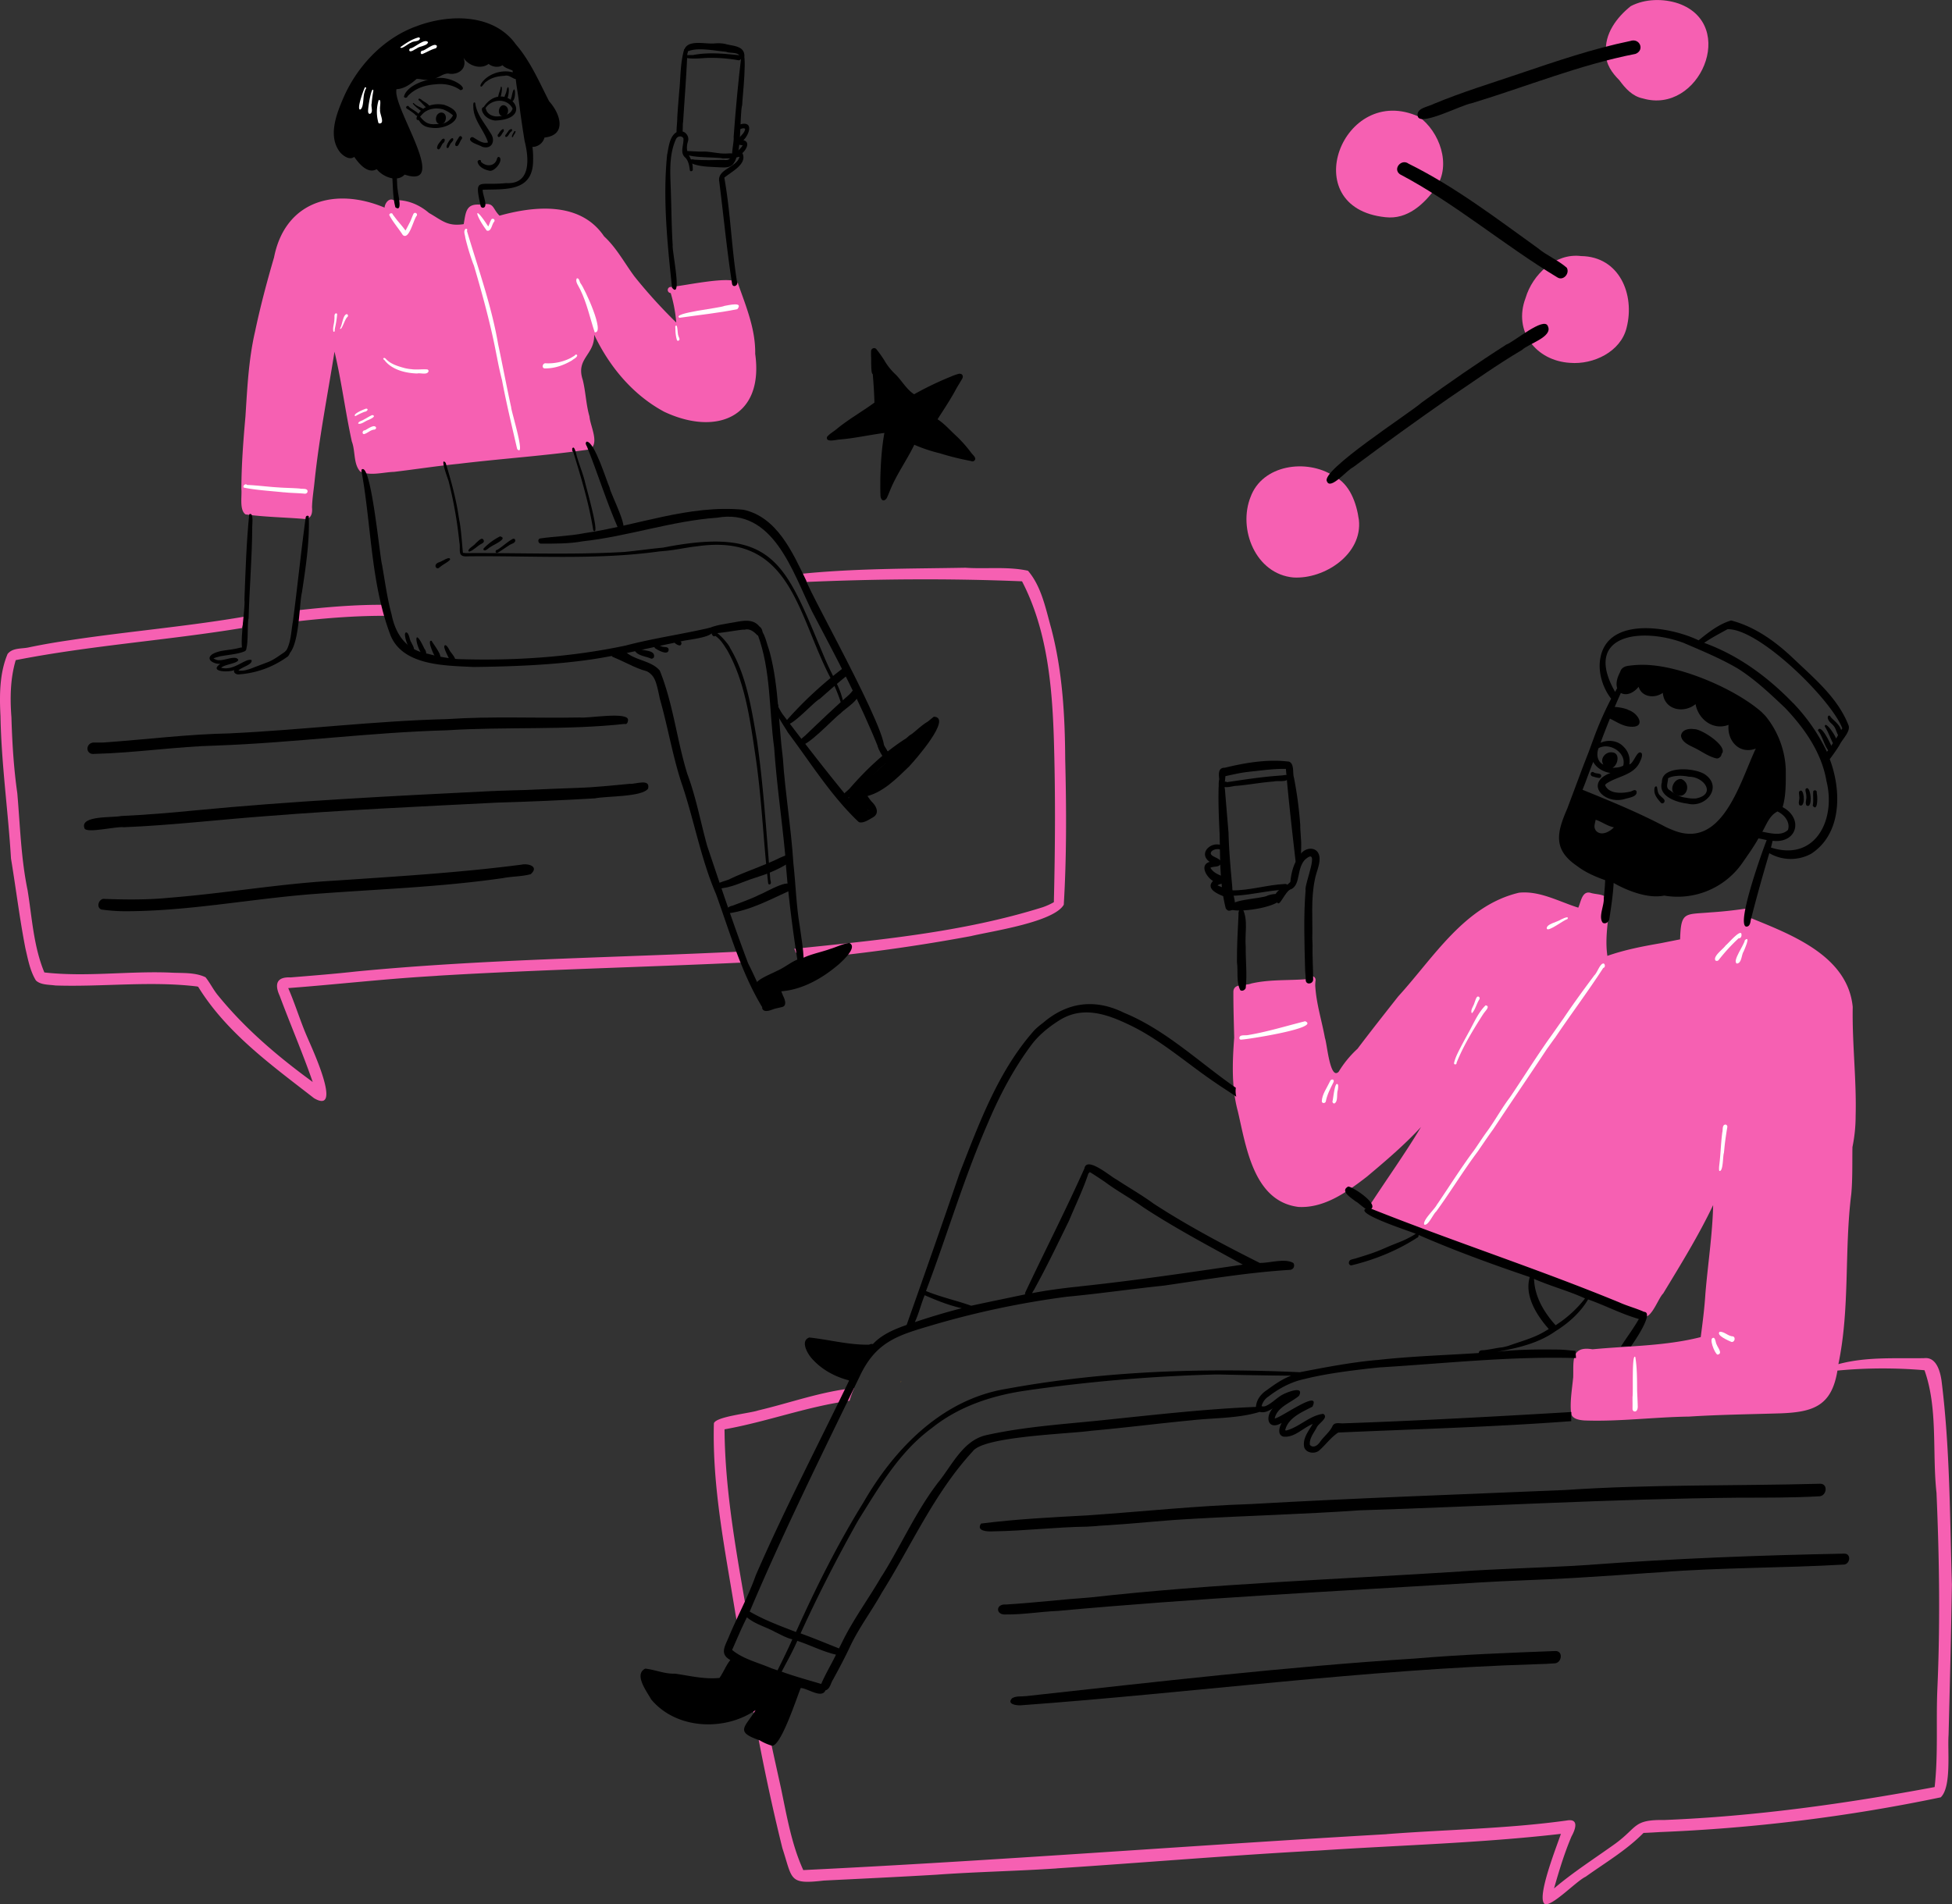 <svg xmlns="http://www.w3.org/2000/svg" viewBox="0 0 1665.46 1625.01"><rect x="0" y="0" width="1665.46" height="1625.01" fill="#333333" stroke="none"/><defs><style>.cls-1{fill:#f660b2;}.cls-2{fill:#fff;}.cls-3{fill:#f7941d;}</style></defs><title>Imagen 1</title><g id="Capa_2" data-name="Capa 2"><g id="Capa_1-2" data-name="Capa 1"><path class="cls-1" d="M1182.09,185.36c-77.44-8-36.39-115.38,28.51-85.76,17.55,12.58,28,41,14.65,60.41C1215.08,174.22,1200.85,187.51,1182.09,185.36Z"/><path class="cls-1" d="M1401.68,84c-8.86-1.78-14.93-8.54-20-15.5-6.35-6.39-11.83-13.84-11.4-23.31-1.56-16.21,9.06-30.3,21.1-39.95,12.22-6.38,27.86-6.62,40.77-2.24C1482.92,21.09,1449.94,98.12,1401.68,84Z"/><path class="cls-1" d="M1339.63,309.65c-29.23-1.73-48.7-27.07-38-55.35,5.92-20.05,25.34-38.52,47.32-35.78,32.67.39,46.18,32.72,38.87,61.19C1382.83,300.22,1359.44,311.29,1339.63,309.65Z"/><path class="cls-1" d="M1103.53,492.81c-32.15-2.91-47.67-41.32-36.39-69.11-.09.23-.17.46-.25.68,10-28,48.09-33.13,71-18.23,13.83,6.71,19.52,23.17,21.51,37.47C1162.69,472.82,1130.19,494.38,1103.53,492.81Z"/><path d="M1132.19,410.86c-6-9.17,70.33-58.07,81-67.5l-.57.41c23.77-17.2,47.9-33.95,72.62-49.74,6.57-2.33,32.21-24.17,35.39-15.75,4.59,9.22-16.51,15-22,20.32-21.53,12.67-41.82,27.29-62.54,41.21q-41.38,28.82-81.73,59C1149.48,400.85,1135.17,418.44,1132.19,410.86Z"/><path d="M1209.86,99.88c-2.7-7.7,9-8.67,13.71-11.36,23.94-9.93,48.72-17.5,73.24-25.81,30.94-10.46,62.07-21.11,94.09-27.72,8.15-2.86,12.65,7.82,4.5,11-47.81,9.31-93.26,28-139.8,42.12C1247.13,89.43,1213.54,107.18,1209.86,99.88Z"/><path d="M1328.86,236.78c-45.89-27.63-86.92-63-134.48-88.1-6.29-4.62,1.36-13.51,7.41-9,39.47,19.54,74.57,46.39,110.21,72,7.65,6.43,17.4,10.32,24.78,16.78C1339.55,233.32,1333.87,239.85,1328.86,236.78Z"/><path class="cls-1" d="M267.93,937.17c-36-28-74.54-55.62-98.84-95.06a16.91,16.91,0,0,0-1.69-.46l.63.15c-40-4.78-80.6.52-120.79-.82-5.45-.8-12.43-.31-16.61-4.29-5-8.18-6.7-17.88-8.89-27.1-5-25.5-8.13-51.37-12.36-77C6.93,692,1.14,651.78.41,611.15c-.9-17.7-.89-36.58,6.07-53.09,4.38-5.54,12.23-4.19,18.41-5.67,11.48-2.4,23-4.37,34.66-6.06,49.64-7.51,99.75-11.64,149.25-20.16q-1.14,4.88-2.24,9.76c-64.18,10.56-129.29,14.89-193.14,27.41-4.71,15.91-4.91,32.45-3.67,48.86.64,21.63,1.93,43.21,5,64.64,2.42,27.7,3.12,55.51,8.79,82.85,3.81,23.48,5.08,48,14.31,70.17,35.29,4,71.3-1.25,106.83.1,10.14.65,21.33-.5,30.68,4,4,5,6.79,11,11,15.94,23.1,28.33,51,51.95,80.45,73.43-8.63-24.84-19.06-49-28.22-73.6-4.5-9.89-2.58-16.22,9.34-15.63,18.71-1.54,37.42-3,56.08-5.08,109.53-10.57,219.67-11.65,329.51-17.07-1.23,3.44,1.87,6.28,2.94,9.34-87.87,4.12-175.8,6.12-263.62,11.4l.63,0c-2.7.2-5.41.33-8.12.52h0c-39.89,2.45-79.6,7-119.45,10,6.15,14.05,10.45,28.82,16.67,42.84C265.6,893.3,293.1,951.87,267.93,937.17Z"/><path class="cls-1" d="M682.57,816.54a5,5,0,0,0-3.78-3.71,6.46,6.46,0,0,0-1.17-3.12c71.24-7.42,143.68-14,212.28-35.58l-.61.21a59.12,59.12,0,0,0,9.78-4.38l-.56.38c.22-.14.44-.28.65-.43,1.13-46.42,1.41-92.84,0-139.26C897.72,585,893.35,537.12,872,496.08c-62.61-2.61-125.52-2.05-188.13.73-1.43-2.25-2.87-4.51-4.43-6.68,47.87-5.19,96.15-4.76,144.23-5.64,17.69,1.21,36.1-1.25,53.41,2.57,11.52,13.39,15.12,32.39,19.83,49.17,9.61,36.48,11.71,74.22,11.94,111.79,1,41.34,1.26,82.8-1.23,124.05C899,787,846.16,794.61,828.44,798.84c-48.25,9-96.83,15.56-145.71,19.93A7.22,7.22,0,0,0,682.57,816.54Z"/><path class="cls-1" d="M251.15,527.48c.43-2.19,1.15-4.32,1.42-6.53,25.9-2.89,51.86-5.17,77.94-4.79a53.45,53.45,0,0,0,3.1,9.41c-27.82-.39-55.51,1.84-83.12,5C250.7,529.56,250.92,528.52,251.15,527.48Z"/><path class="cls-1" d="M258.3,442.74c-16.25-1.29-32.73-1.53-48.85-3.78-5.35-3.84-2.89-15.57-3.51-21.7.07-20.74,1.66-41.35,3.49-62,1.57-24.32,2.69-48.67,8.23-72.53,0,.21-.09.41-.13.62C222,262,227.6,240.9,233.71,220a1.36,1.36,0,0,1,0,.17c9.31-48.76,52.27-60.71,94.4-43,.29-3.64,3.61-8.53,7.68-6.35,11.32-.61,21.69,3.59,30.22,10.91h0c11.24,6.37,15.65,11.68,29.63,9.55,1.88-10.86,2-18.08,15.33-16.5,10.9-2.58,8.95,3.16,15.24,9.27,30.38-8.49,69.2-12,89.19,17.64,10.68,9.84,17.41,22.78,26,34.33A434.29,434.29,0,0,0,577,275.25a123.67,123.67,0,0,0-4.74-25.17,2.62,2.62,0,0,1-.6-5.15h0c8.93-.23,57.31-11.43,58.22-2.32,6.77,19.13,14.83,38.57,14.46,59.33,7.58,54.17-33.15,70.41-77.63,49.45-26.79-14.38-46.86-38.62-59.78-65.82.68,17.42-15.91,20.13-9.71,38.65,2.55,10.32,2.77,21,5.72,31.17.56,8,8.8,22.81.44,28.08-37.27,5.41-75.08,7.86-112.55,12.39-18.29,1.82-36.41,4.67-54.66,6.82-9.32.29-20.22,3.71-28.85-.34-5.92-6.42-4-17.55-7.13-25.56-5.57-25.42-8.73-51.33-14.79-76.66-5.87,36.85-13.14,73.56-17,110.68-.74,7.41-2,14.79-2.19,22.25C266.81,438.76,265.08,443.81,258.3,442.74Z"/><path d="M417.15,145.56c-3.92-.71-9.06-3.32-9.68-7.6.21-1.73,3.44-2.1,2.87.08,4.44,4.54,12.12,4.09,13.74-2.72a1.72,1.72,0,0,1,1.59-1.42C430.31,136.31,421.62,147.46,417.15,145.56Z"/><path d="M372.9,126.51c-.14-3,2.7-5.43,4.38-7.72,2.84-1.84,2.69,2.11.85,3.35l.13-.18C376.47,123.09,375.26,130,372.9,126.51Z"/><path d="M381.4,126.23c-1.89-1,3.38-9.91,5.12-8.07,1.09,2-2,3.43-2.58,5.24C383.16,124.34,383.1,126.85,381.4,126.23Z"/><path d="M388.4,124c-.33-2.51,2.19-4.9,3.28-7.14,1.22-1.79,3.45.19,2.26,1.8C392.28,120.13,391.15,126.89,388.4,124Z"/><path d="M425.58,117c-1.3-.3-1.23-2.39-.09-2.87.59-1.75,5.05-6.64,4.27-2C428.37,113.57,427.59,116.52,425.58,117Z"/><path d="M431.48,116.88a1.14,1.14,0,0,1-.37-.82s0,.1,0,.14a1.23,1.23,0,0,1,.64-1.43,23.89,23.89,0,0,1,2-2.84l-.09.12c.72-1.85,4.48-3,2.91,0C434.46,113,433.74,117.21,431.48,116.88Z"/><path d="M436.91,117.11c-.59-1.46,1.14-3.42,1.7-4.86,2.31-1.63.84,1.78-.08,2.78a.22.22,0,0,0,.05-.08C438,115.54,437.91,117.31,436.91,117.11Z"/><path d="M411.37,125.25c-2.34-1.57-11.72-3.75-10.13-7.15a1.79,1.79,0,0,1,2.39-.92c3.88,2.11,8.05,5.75,12.73,4.38-3.17-10.4-12.71-19.23-12.5-30.89-.17-1.12-.11-4.5,1.63-2.83h0c1.1,9.85,8.06,17.24,12.85,25.48C423.21,119.63,420,127.94,411.37,125.25Z"/><path d="M422.5,102.87A14.39,14.39,0,0,1,414,98.94l0,0c-1.67-1.61-4.73-6.51-1.28-7.64C429.58,66.29,460,101.48,422.5,102.87Zm2-3.51c4.87-.38,11.21-1.25,12.85-6.68-4.5-9.18-17.8-8.49-23.07-.43.27.7.49,1.43.77,2.13l-.09-.22C416.4,97.8,420.84,99.53,424.52,99.36Z"/><path d="M368,109c-4.12-.32-8-1.93-10.12-5.67l.06.08c-.28-.38-.63-.72-.93-1.07-2.52.68-1.54-2.92-.73-4.08,4.52-7.93,14-10.51,22.51-8.85C401.83,97.11,383.36,111.34,368,109Zm4.28-3.12c1.25,0,2.49,0,3.73-.12h-.07l.21,0H376c4.39-.28,8.5-3.48,10.49-7.32a27.86,27.86,0,0,0-7.77-4.82l.09,0-.31-.14.23.11c-6.25-2.12-14.24-1-18.7,4.2l.15-.16c-.61.62-1.22,1.24-1.77,1.91C362.54,104.56,365.36,106.5,372.23,105.9Z"/><path d="M355.3,98.79A10.34,10.34,0,0,1,354,97.62l.06,0-.12-.1.05,0a67.05,67.05,0,0,0-6.74-4.75c-2-1.08.6-3.71,1.76-1.6C350.21,92.8,361.89,98.28,355.3,98.79Z"/><path d="M359.85,95c-1-.37-10.29-7.71-6.8-7l.06.1,0,0a6,6,0,0,0,.43.45l0,0,.05,0,0,0c2.13,2.13,5.1,2.83,7.57,4.36C362.08,93.64,361.05,95.58,359.85,95Z"/><path d="M364.59,92.33c-2.8-1.7-4.67-4.72-7.18-6.75h0c-.63-.2-.46-1.14.06-1.36,1.41-.27,2.46,1.45,3.64,2l-.06,0,.12.08,0,0C363,87.41,370,91.43,364.59,92.33Z"/><path d="M425.88,84.55c-2.6-.6,1.49-8.17,1.43-10.46C429.49,72.46,427.31,85.27,425.88,84.55Z"/><path d="M431.37,85.06c-2.55-1.27.45-4.84.63-6.88l0,.18a24.82,24.82,0,0,0,.55-2.53.68.68,0,0,0,0,.14c0-.12,0-.23.05-.34a.17.17,0,0,0,0,.07.59.59,0,0,1,0-.13v0C435.2,70,434.3,86.21,431.37,85.06Z"/><path d="M436.83,86.49c-2.05-.62-.47-3-.21-4.35v0l0-.09h0l0-.07v0C439.6,67.2,441,85.84,436.83,86.49Z"/><path d="M427.56,98.75c-4.49-2.85-.45-11.88,4.34-8C435.61,93.88,432.39,101.57,427.56,98.75Z"/><path d="M375.53,106.17c-5.6-1.1-4.3-10.23,1.28-10.13C382.55,96.59,381,106.62,375.53,106.17Z"/><path d="M410.07,175.76c-5.47-25.16-2.33-17,21.9-19.52l-.31,0c21.67,1.42,19.67-21.23,15.92-36.07Q445,104.51,443,88.74c0,.07,0,.13,0,.19-.77-7.16-2.19-14.23-2.95-21.39-3.22-.63-5.73-3.94-9.53-2.85h0c-5.47.3-11,1.37-15.41,4.85l.14-.11c-2,1-2.89,3.47-4.55,4.55-1.71-.36-.23-2.35.23-3.24,5.68-7.89,17.35-11.61,26.56-9-.07-.49-.1-1-.13-1.49-2.88-1.44-6.41-2.12-8.61-4.61C425.3,58,420,57.11,416.87,54.52c-6.66,5.1-17.15,1.64-21.33-5.14,0,.15.08.3.12.45a.29.29,0,0,0,0-.09c2.94,9.17-4.85,14.64-13.34,13h.1l-.2,0h.06c-4.38.13-7.79,3.36-11.9,4.51,12.4-4,30.84,8.46,22.48,9.7-6.13-4.43-13.63-5.8-21.06-5l.31,0c-9,.47-18.13,3.38-24.34,10.2-.39,1.43-2.56,1.83-3.12.3h0c2-8,13.59-12.89,21.23-14.41-3.52.57-7-.8-10.41-.72-4.68,4.19-10.65,8.58-17.15,8.76-4,15.17,46.12,86,6.92,72.92-6.45,7-18.77,1.84-23.8-4.65-7.65,4.45-15.21-4.74-19.17-10.46-4,2.88-8.76-.47-11.65-3.39-11.33-13.6-3.67-33,2.5-47.28,0,.1-.09.21-.14.31,11.83-27.2,34.48-51.28,62.8-61.28,27.71-10.42,65.5-10.73,84.36,15.63h0l.07.09,0,0,.05.06,0,0C452.57,52.31,460,69.85,468.55,86.5c9.52,10.39,15.46,28.8-4,30.88a10.71,10.71,0,0,1-10.28,8,68,68,0,0,1,.58,10.76h0c.33,27.5-22.68,25.18-43,25.77-.28,3.88,4.18,13,1.34,15A2,2,0,0,1,410.07,175.76Z"/><path d="M337.31,176.9c-2.53-9.82-1.86-20.14-3-30.15-.45-1.45.89-3.3,2.48-2.78,2.74,4.17,1.43,13,2.56,18.31l0-.31C339.18,164.83,344.17,181.88,337.31,176.9Z"/><path d="M208.16,555.83c-5-.57,1.39-37.19.41-43.85v.14c0-.32,0-.63,0-.95v0c.92-24.06,1.66-48.38,4.07-72.24h0c4.23-2.48,2.29,9.91,2.57,12.22v-.3c-.23,25.61-2.36,51.16-3.11,76.76C210.59,532.57,212.69,556.23,208.16,555.83Z"/><path d="M203.2,575.54c-1.95-.07-4.2-1.52-3.35-3.71-4.5,2.09-22.18,1.65-11.76-5.37-4.77.6-13.41-3.46-7-8.13,5.84-3.49,12.92-3.25,19.39-4.64,3-.35,6.61-2.2,9.38-.57,2.8,4.92-20.31,5.87-23.82,7.49h0a15.77,15.77,0,0,0-3.86,1.28,4.36,4.36,0,0,0,1.76.81l-.13,0h0l-.09,0,.58.15-.2,0c5,2.62,16.68-4.56,19.18.16,0,3.14-11.6,3.86-14.58,6.8,10.67,3.1,20.47-8.21,25.87-6.6,1.45,3.93-8.75,6.13-11.1,9a16.41,16.41,0,0,0,6.89-.53h0l.22-.05-.1,0a36.09,36.09,0,0,0,5.36-1.75l-.22.09c3.74-1.48,7.52-2.84,11.27-4.3l-.12,0c6.92-2.12,12.37-7.14,18.36-10.62,3.84.72,1.5,5-.92,6.06l.06,0A79.86,79.86,0,0,1,203.2,575.54Z"/><path d="M242.26,560.3c-1.7-2.38,1.81-4.45,2.71-6.5,3.41-7.2,3.49-15.61,4.93-23.38,3.93-29.73,6.87-59.63,11-89.3v0a2.13,2.13,0,0,1,.28-.41l0,0a1.44,1.44,0,0,1,2.35,0l-.09-.09c.83,21.61-2.65,43.93-5.9,65.43l0-.23C254.93,517.39,255.68,558.91,242.26,560.3Z"/><path d="M573.37,245.49c-3.94-37.59-8-76.11-4.14-113.8a1.55,1.55,0,0,0,0,.21c1.47-6.9,2-16.88,9.55-19.84a6.91,6.91,0,0,1,8.37,8c-3.93,12,4.25,12.93,3.9,24.16.57,1.94-2.55,2.85-2.53.56-.48-3.59-1.18-7.46-3.72-10.2-5.21-4.29-1.08-11.12-1.73-16.57-1.43-2.55-5.22-1.87-6.31.71-6.41,14-4.79,30.25-4.36,45.26.52,15.19.55,30.38,1.58,45.55l0-.34C573,212.52,582.51,256.65,573.37,245.49Z"/><path d="M624.61,242.21c-4.49-29-7.25-58.13-10.93-87.19-2-10.78,14.53-11.74,17.28-21.13-1.5-.23-3.3,1.43-4.35-.31a2.33,2.33,0,0,1,.78-3.11h0c2.34-1.87,4.78-3.88,6.29-6.5-14.12-1.37,1.71-7.39,2.06-14h0c-1.41-1.3-4.24.32-5.78,1.09h0a1.49,1.49,0,0,1-2-1.71c.5-2.48,3.74-3.35,5.91-3.71,9.32-.94,4.44,10.52.38,14,6.21,1.45,2.35,8.31-.86,11,4.59,9.37-9.54,15.94-15.4,21,5.3,29.31,6.09,59.25,10.8,88.65l0-.08c0,.11,0,.23.07.34,0-.09,0-.17,0-.25C630.23,243.37,625.43,246.08,624.61,242.21Z"/><path d="M578.18,115.53a3.85,3.85,0,0,1-.92-2.91l0,.39c-.12-4.38.63-8.75.6-13.15,0,.11,0,.21,0,.32.48-8.2,1.21-16.38,1.85-24.56,0,.14,0,.28,0,.41,1-11.22.84-23.35,4.1-34h0c3.13-1.71,2.84,3.25,2.54,5.1V47c-.77,18.57-2.25,37.1-3.43,55.65,0-.14,0-.28,0-.42,0,.74-.07,1.49-.1,2.23l0-.42C582,107.23,584,118.31,578.18,115.53Z"/><path d="M626.07,136.22c-3.47-1.2.47-15.32-.09-19.29,0,.06,0,.12,0,.18l0-.6c0,.06,0,.12,0,.18,0-.14,0-.28,0-.42v.11c1.72-23.43,3.87-46.92,6.73-70.22h0s0,0,0-.06v0c5.79-5.91.44,39.5.55,43.38C630.91,97.17,633,136.14,626.07,136.22Z"/><path d="M615.05,142.83c-7.52-.51-15.35-.23-22.59-2.54l.25.08c-1.39-.43-2.71-1-4.06-1.52-2.63-2.21,1.74-3.45,3.61-2.61,8.4.67,16.89.37,25.31.2,7.6,1,4.26-4.29,8.83-4.47,3.26,1.25,1,5.39-.37,7.36C623.77,143.05,618.92,143,615.05,142.83Z"/><path d="M631.57,49.82c-.28-6.2-8-3.85-12.07-5.63-9.42-.81-24.3-4.09-32.65-.34.27,2.3-3.2,3.17-3.42.62,1.4-11.89,18.38-6.42,26.64-7.46h.35a30.25,30.25,0,0,1,8.65.54H619l.41.06-.21,0C624.68,39.2,634,39,635,46.24,635.68,48.43,633.57,53.36,631.57,49.82Z"/><path d="M629.6,51.33a134.12,134.12,0,0,0-24.29-1.95h.24c-7,.06-14.15,1.45-21-.19-1.51-3.26,6-1.68,7.82-2.43,12.87-2.28,25.88-.93,38.66.39C634,47.74,632.29,52.14,629.6,51.33Z"/><path d="M616.7,135.23c-4.21-1.51-36.61.2-31.85-6.31h0c5.1-.15,10.76.74,16.14.41h-.06c6.12.11,12.13,1.91,18.3,1.71H619c2.67,0,11.12-1.36,7.9,3.59C623.74,135.51,620,135,616.7,135.23Z"/><path d="M527.69,451.53c-10.14-23-17.55-47.2-26.93-70.56l.12.25c-.73-1.29-2-3.31-.21-4.37,6.76.48,16.35,32.23,19.47,39.32C520.35,420.54,540.79,458.74,527.69,451.53Z"/><path d="M750.21,640.11c-16.14-40.81-37.07-79.61-57.45-118.46-16.73-34.07-33.07-88.37-81-79.84l.46-.05c-39,2.74-76.39,16-115.18,20.19-11.65,2.14-23.54,1.95-35.34,2-2.73.07-3.46-4.31-.49-4.49,12.25-1.79,24.61-2,36.78-4.35l-.2,0C543.13,448.7,588,430.46,634.32,435c28.7,6.26,41.85,36.31,53.52,60.35C690.54,506.3,774,652.86,750.21,640.11Z"/><path d="M680.3,819c-4.69-30.08-8.44-60.22-10.46-90.62-2.85-30.09-7.27-60-9.31-90.18-4.44-32.25-2.63-66.16-14.16-97-.87-2.25-6.25-3.16-3.21-5.87,8.67-.68,10.22,11.66,12.56,17.89l-.12-.4c.46,1.53.93,3.05,1.39,4.57l-.13-.42c7.7,29.25,7.25,60.06,11.08,90,2,30.09,7.11,59.85,9,89.94,2,18,2.42,36.17,5.51,54,1.32,9.27,2.86,18.62,3.3,28C685.39,822.26,680.54,822.62,680.3,819Z"/><path d="M650,859c-17.81-29.73-27.34-63.53-39.09-96-13.3-31-18.87-64.32-29.84-96-7.41-23.15-11.38-47.19-18.06-70.55-4.87-23.43-4.74-19.76-24.38-31.34l.09.06-.27-.18,0,0c-2.45-2-8.28-4.84-6.41-8.59a1.28,1.28,0,0,1,2.39.47c8.44,6.93,21.41,7,28.5,15.39,11.44,28.23,14.52,59.29,23.55,88.35,7.46,19.93,11.22,40.82,16.89,61.26,11.33,33.63,22.49,67.41,35.09,100.57l-.18-.41c5.28,10.31,9.76,21,14.86,31.39l-.09-.15.21.35-.09-.16c.21.34.43.68.64,1a.22.22,0,0,1-.05-.08C655.5,856.83,652.72,860.93,650,859Z"/><path d="M733.47,701.79a5.17,5.17,0,0,1-1.37-.78l.13.08c-23.46-22.37-40.68-50.33-60.08-76.11-2.21-4.4-15.16-21.45-9.88-24.52,1.27-.21,2,1.27,1.59,2.34a62.85,62.85,0,0,0,4,6.89l-.1-.17c21.79,28.76,44,57.51,67.36,85,1.9-1,3.95-1.81,5.77-3-.3-.4-.61-.78-.92-1.17l.22.26c-1.68-2-3.28-4-4.95-6l.31.38c-4.88-3.29-1.42-13,3.61-7.32a45.1,45.1,0,0,0,4.72,6.63l-.16-.19.3.36,0-.05c3.9,3.75,6.59,9.89.64,13.17C741.3,699.49,737.43,702.32,733.47,701.79Z"/><path d="M736.66,698.87c-4.81-2.41-13.52-10.13-12.21-16.06-2.88-6.17,18.58-18.82,23-24.34,17.37-14.63,31.39-32.9,49.28-46.85,16.43.43-16.67,37.81-21.16,42.55-10.85,10.44-22.73,22.75-38,25.76l-1.55,1C739.23,684.48,745,698.46,736.66,698.87Z"/><path d="M719.38,683.51c-4.78-3,3.35-8.13,5.5-10.56,14.32-16.44,29.85-31.2,48.31-42.92l-.39.33c1.17-1,2.31-2,3.47-3l-.06.05.45-.37-.38.32c4.3-1.89,16.37-15.95,19.78-10.94,2.25,5-11,11.08-14,15.14l.17-.14-.37.31.16-.13c-8.34,8.35-18.81,14-28,21.28C743.59,662,734.86,673,723.55,681c2.26.22,1.6,2.88.63,1.42-1.59-.57-2.71.32-4,1.05h0A1.58,1.58,0,0,1,719.38,683.51Z"/><path d="M754.79,647.62c-2.19-2.13-10.56-15.92-2.64-14.11C754.45,636.15,763,648.24,754.79,647.62Z"/><path d="M756.42,647.14c-2.33-1.64-2.12-5.37-3.64-7.72-.7-1.93-2.37-3.6-2.64-5.61h0c1.83-3.09,5.73,5.55,6.87,6.94C758.61,642.62,760.61,647.48,756.42,647.14Z"/><path d="M682.21,635.71c-1.82-3.88,3.6-6.55,5.83-9,12.06-11.59,24.19-23.09,36.72-34.16l0,0c.56-.63,1.18-1.21,1.71-1.87l-.1.15c1.14-2.2,4.16-3.13,5.76-.9,3.18,6.83-11,14.41-15.15,19l.11-.1-.39.33.23-.2C711.23,613,687,639.46,682.21,635.71Z"/><path d="M670.36,615.66A329.67,329.67,0,0,1,720.9,569c4.17-1.21,5.39,4.92,2.42,7-8.27,6.54-16.13,13.6-24.07,20.57C695.05,598,669.62,626.8,670.36,615.66Z"/><path d="M621.35,779.41h0c-4.37-2.82.47-6.07,3.75-6.57,7.56-3,15.23-5.44,22.49-9.11h0c4.74-1.54,32.56-18.68,26.08-3.6C657,767.71,639.62,777.09,621.35,779.41Z"/><path d="M612.56,758.28h0c-6.08-4.71,7.92-6.4,10.59-8.36l-.37.16c14.07-6.68,29-11.25,43-18.21,1.36-.61,2.76-1.09,4.11-1.71,4.08-1.27,5.5,5.24,2,6.87-8.72,5.45-18.32,9.18-28.11,12.22C633.5,752.45,623.5,758,612.56,758.28Z"/><path d="M653.67,862.74c-1.82.09-3.69-1.3-3.35-3.27.2-1.4-1.51-6.21,1.51-4.8v0a9.41,9.41,0,0,1,1.32,1.76c.69-.16,1.36.35.76,1a8.13,8.13,0,0,0,1.11-.25c-4.42-2.39-5-7.25-6.52-11.56-17.11-3.66,28.11-21.34,31.42-25.09,8.34-5.82,18.54-7.21,28-10.58h-.07c5.61-1.58,11-4.53,16.79-5.25,7.36,3.43-5.38,14.88-8.72,18-13.84,11.87-30.81,21.78-49.3,23.26.46,1.32,1,2.63,1.53,3.91h0c1.52,2.92,3.62,8.69-1.16,9.56l.34-.09c-1.89.5-3.8.88-5.69,1.36l.35-.1C659.19,861.19,656.61,862.83,653.67,862.74Z"/><path d="M646.33,841.58c-6.64-3.66,13.64-11.22,16.42-13,7.57-3.11,14.31-9.77,22.31-11.13,2.44.91,1.46,5.11-1,5.06-11.7,6.45-23.74,12.08-35.75,17.9A1.54,1.54,0,0,1,646.33,841.58Z"/><path d="M652.62,858.41c-2.16-1.72-3.91-11,.47-10.19h0l.08,0-.1,0c1.43.18,1.49,2.44.21,2.94.06,1.47.08,3.41,1.5,4.25l-.08,0a.9.9,0,0,0,.56.1l-.25.07c1.22-.45.25-3.2,2.8-3.24C663.43,854,656.26,862.69,652.62,858.41Z"/><path d="M404.07,569.2c-23.93-1.24-59.89-.89-70.75-26.73-16.74-43.81-16.38-91.79-24.37-137.55,0,.1,0,.19.05.28a30.92,30.92,0,0,1-.61-4.27h0c8-8.58,15.54,73.77,17.58,81.09l-.09-.54c2.6,14.58,4.47,29.35,8.42,43.65l-.15-.49C337.72,542,347.07,555,365.44,558h-.06a140.13,140.13,0,0,0,24.8,4.42l-.41,0c48.19,1.65,96.86-1.52,144.05-11.53l-.4.11c23.7-6.29,48.18-9.68,72-15.23,11.09,8-20.39,10-24.66,11.67-25.16,5-50.07,11.35-75.44,15.2C471.84,567.54,437.91,568.76,404.07,569.2Z"/><path d="M646.16,542.11c-3-3.18-6.47-6-11.1-4.74h.19l-.48,0,.23,0c-3.68-.69-38.85,7.74-32.08-.41,7.28-3.75,16.07-4.47,24.08-6,7.25-1.37,15.64-3,20.88,3.61C651.67,537,651.73,544.35,646.16,542.11Z"/><path d="M556.54,573.84c-11.92-1.86-22.21-8.62-33.23-13-2.78-.91-2.2-5.55.87-5.28,2.73-3.29,10.79,2.1,12.67,4.86,7.26,3.06,14.7,5.8,22,8.73C560.94,570.79,559.2,574.51,556.54,573.84Z"/><path d="M555.33,562c-4.53-2.07-11.33-2.28-13.9-7-.62-2,2.39-3.85,3.44-1.7,3.72,2.61,14.22.91,13.15,7.33A2.25,2.25,0,0,1,555.33,562Z"/><path d="M563.37,555.64a28.41,28.41,0,0,1-4.68-2.64l0,0c-2.22-4.9,4.16-1.9,6.29-1.2,1.94.66,5.56-.23,5.51,2.77C570.18,558.3,565.54,556.64,563.37,555.64Z"/><path d="M579.43,550.76c-1.83-.47-4.27-1.76-4.4-3.82.66-2,3.42.89,5.17.39C582.31,547.74,581.51,551.35,579.43,550.76Z"/><path d="M423.36,471.72c-1-.72-.38-2.62.87-2.47,4.62-2.85,8.51-6.8,13.3-9.39a1.43,1.43,0,0,1,2,.83c.69,2.92-3.59,3.3-5.28,4.77h0c-2.83,1.77-5.52,3.75-8.37,5.49l.13-.08C425.21,471.24,424.29,472.36,423.36,471.72Z"/><path d="M412.5,469.16a1.48,1.48,0,0,1,.55-1.55l-.11.12a52.62,52.62,0,0,1,13.68-10c7.46,1.79-5.95,7.25-7.9,8.93l.19-.11C417,467.2,414.29,471,412.5,469.16Z"/><path d="M400.38,470.78c-3.11-1.47,4.48-5.33,5.39-7.06,1.79-1.28,5.41-6.34,7-2.55.48,1.88-1.42,2.57-2.73,3.31C406.73,466.35,404,469.68,400.38,470.78Z"/><path d="M351.15,555.79c-2.13-.77-7.83-15.16-4.76-16.13,2.84,0,2.85,6.57,4.57,8.66l-.1-.24C351.71,550.28,355.53,555.29,351.15,555.79Z"/><path d="M361.35,559.58c-6.68-5.77-9.67-28.31.73-6a1.37,1.37,0,0,1-.13-.2C363.53,555.18,365,559.52,361.35,559.58Z"/><path d="M372.86,562.73c-1.72-.82-9.16-17.19-4.65-15.9C369.6,549.62,381.22,563.71,372.86,562.73Z"/><path d="M385.66,565.52c-1.88-.34-2.06-2.65-2.85-4.06l.09.19c-1.45-3.08-3.11-6.13-3.9-9.47h0c.41-4,3.51.52,4.16,2.12l-.12-.21.55.9a2.39,2.39,0,0,0-.13-.21C385,557.75,392.35,564.3,385.66,565.52Z"/><path d="M655.4,753.62c-4.22-36.61-5.49-73.57-11.06-110.06-4.48-30.13-8.73-61.85-23.9-88.73l.12.19c-2.93-4.54-5.74-9.47-10.4-12.45-1,1.36-2.47-.47-2.89-1.45-.43-8.91,14.94,8.85,15.57,11.7,14.19,23.73,18.34,52,23,78.83,5.6,39.21,8,78.74,11.33,118.18v-.07l0,.18v0c0,1.5,1.52,4.14-.5,4.82A1.18,1.18,0,0,1,655.4,753.62Z"/><path d="M717.9,601.32c-1.68-6.3-4.29-12.16-6.8-18.15,0,.05,0,.1.07.16-30.89-55.19-33.79-128.65-115.8-117.22l.19,0c-9.89,1-19.57,3.41-29.5,4.14h.19l-3.37.29h-.11c-54.19,7.57-108.95,3.57-163.45,4.22-9.78.77-6-5.33-7.41-12.24A361.85,361.85,0,0,0,382.6,410l0,.11a1,1,0,0,0-.05-.16h0c-.54-1.46-7.63-20.93-2.31-15,4.71,15.43,9,31,11.28,47l0-.18c.14.87.29,1.74.43,2.61,0,0,0-.06,0-.09,0,.22.08.44.11.66l0-.18c1.56,8.95,2,18,2.92,27,.8.07,1.6.17,2.41.25h-.17c45.14-.33,90.43,1.63,135.51-1h0c11.12-1.06,22.19-2.72,33.32-3.71l-.19,0c96.9-19.15,104.49,15.69,138.13,95.11a1.3,1.3,0,0,1-.08-.17l1.21,2.7,0,0,.87,1.93-.07-.16.5,1.11,0,0c3.75,8.22,8.39,16.13,11.27,24.69l-.06-.18C717.87,593.74,721.87,604.37,717.9,601.32Z"/><path d="M372,484.24c-1.44-2.13.8-3.93,2.74-4.46,1.85-.31,9.64-6,9.27-2.13-2.43,2.6-6,3.94-8.71,6.29C374.5,485,372.92,485.49,372,484.24Z"/><path d="M506.21,452.68c-3.62-22.89-10.35-45-17.14-67.12-1.12-.31-.7-1.79-.9-2.67,2.1-4.11,3.74,6.54,4.45,7.93v0l.48,1.6v0a.74.74,0,0,0,0,.14v0a1.33,1.33,0,0,1,.05.19.31.31,0,0,0,0-.08v0l0-.08c1.46,4.68,3.2,9.26,4.64,13.94v0l.48,1.61v0a.88.88,0,0,0,0,.15l0-.09c.16.53.31,1.06.47,1.58v-.05l.12.42h0l0,.05v0C499.27,413.11,512.84,459.16,506.21,452.68Z"/><path d="M80.63,643.34c-7.34,1.1-8.17-8.45-1.38-9.66,3.29-.13,6.6.13,9.9-.1,35.83-2.58,71.55-7.09,107.52-7.75l-.68,0c62.08-2.92,123.82-10.67,186-12.19h-.19c37.61-2.53,75.27-.66,112.91-1.37h-.09c6.48,1,42.09-5.47,41.23,2.39-.07,1.51-1,3.88-2.92,3.11-50.37,5.51-101.1,2.23-151.6,5.44-65.6,1.77-130.73,10.65-196.28,13l.41,0C150.41,637.05,115.64,642.5,80.63,643.34Z"/><path d="M72,706.64c-3.88-11,24.71-8.67,31.33-10.28,20.73-1,41.38-2.62,62-4.69,84.65-8.18,169.58-12.38,254.5-16.6h-.05l.59,0h-.42l.69,0h-.17l2.3-.08-.69,0,2-.08-.69,0c8.47-.34,16.94-.49,25.41-.76h-.06c15-.63,30-1.39,45.07-1.82l-.67,0c14.75-.42,29.41-2.11,44.1-3.43,5,.46,17.71-4.89,15.74,4-4.91,7.38-35.58,6.33-45.49,8.41q-41.61,2.42-83.28,3.62c-65.3,3.33-130.64,6.26-195.83,11.44-40.9,3-81.67,7.89-122.65,9.57C99.37,704.93,73.06,711.71,72,706.64Z"/><path d="M104.77,777.61a150.31,150.31,0,0,1-18.27-1.45c-4.36-1.66-2.6-8.29,1.51-9.09,18.93.69,38,.93,56.94-1,47-3.7,93.5-11.9,140.58-14.55,53.18-3.6,106.38-6.77,159.27-13.63,5.66-1.29,15.56,1.42,8,8.11-7.54,2.08-15.75,1.82-23.48,3.32-54.74,7.93-110.1,9.58-165.18,13.88C211,767.53,158.25,777.91,104.77,777.61Z"/><path class="cls-2" d="M507.4,283.58c-3.92-11.83-6.68-24.9-12.31-36.41v0c-1.16-2.7-4.79-7-2.87-9.66,2.15-.3,2.16,3.2,3.27,4.49C498.62,245.91,516.7,284.68,507.4,283.58Z"/><path class="cls-2" d="M577.52,290.11a33.8,33.8,0,0,1-1.24-9.49v0a14.26,14.26,0,0,1-.1-2.16h0c2.2-3.18,1.74,6.68,2.59,7.89.2,1.4,2,3.41.17,4.34A1,1,0,0,1,577.52,290.11Z"/><path class="cls-2" d="M579.71,271.21h0c-7.23-4.13,34.95-8.33,38.27-10.13h0l.32-.06h-.06l.4-.08-.32.06c3-.43,16.25-3.86,10.78,2.83C612.87,267.15,596.15,268.81,579.71,271.21Z"/><path class="cls-2" d="M260,421.31c-5.75-.61-11.56-.53-17.31-1.18l.26,0-.48,0h0l-.26,0h-.05l-.26,0H242c-11.26-1.19-23-1.81-33.92-4-1.37-1.53,1.48-3.93,2.71-2.29,9.23.34,18.34,1.69,27.58,2.16l-.25,0c6,.42,12.05.42,18.06.95l-.27,0c2.09.53,7-.62,6.47,2.79A2.25,2.25,0,0,1,260,421.31Z"/><path class="cls-2" d="M464.52,314.37c-2.61-.49-1.46-4.5.89-4.36a42.2,42.2,0,0,0,21.06-4.3l-.16.09c1.4-.72,2.72-1.59,4.08-2.4.32-1,1.93-1.19,2.09,0-.41,1.93-3.08,2.88-4.5,4.18C480.87,311.76,472.86,314.61,464.52,314.37Z"/><path class="cls-2" d="M355.87,318.73c-10.05-.31-21.88-3.23-28.08-11.72l0,.05-.06-.08,0,0a1.06,1.06,0,0,0-.15-.15c-.81,0-.7-1.2,0-1.35s1.37.45,1.84,1c4.12,4.35,10.26,6.1,15.88,7.66l-.2-.05a38.65,38.65,0,0,0,6.41,1l-.22,0c4.4.55,8.79-.15,13.18.15a1.45,1.45,0,0,1,1.16,1.69C364.29,320.27,358.84,318,355.87,318.73Z"/><path class="cls-2" d="M343.67,200.55c-3.7-5.73-8.37-11-11.52-17-.09-1.68,2.76-2.22,3-.44,1.22,1.56,2.39,3.16,3.61,4.72l0,0,.13.17,0,0c2.31,2.79,4.73,5.49,6.84,8.43l-.16-.2c.13.17.27.33.4.49,1.18-2,2.21-4.08,3.26-6.15l0,0,.34-.68-.11.23c1.3-2.39,2.06-5,3.24-7.45a1.6,1.6,0,1,1,2.82,1.47C352.77,187.26,349.08,205.27,343.67,200.55Z"/><path class="cls-2" d="M415.29,196.77c-9.8-13.08-12.05-24,1.28-3.51,1-1.89,1.53-4,2.57-5.84a1.53,1.53,0,1,1,2.43,1.84C419.54,191.41,419.27,198.06,415.29,196.77Z"/><path class="cls-2" d="M441.26,383.23c-4.58-19.8-9.34-39.59-13.09-59.57a1.55,1.55,0,0,0,0,.21c-1.67-6.62-3.09-13.27-4.33-20l0,.22c-4.88-26.05-11.89-51.59-19.34-77a1.8,1.8,0,0,0,.08.21l-.69-1.88a.88.88,0,0,1,0,.15,197,197,0,0,1-6.9-22.77v0c-.15-2.15-1.55-4.86-.29-6.79a1,1,0,1,1,1.67.95c9.52,32,20.94,63.62,26.63,96.68l-.05-.22c3.85,18,7.23,36.18,11.19,54.2h0C436,350.31,448.94,391.36,441.26,383.23Z"/><path class="cls-2" d="M284.51,283c-1-3.31.89-7.1.77-10.58v.06c.4-1.57-.61-4.68,1.47-5.11a.92.92,0,0,1,.88,1.09A84.5,84.5,0,0,1,286,279.09s0-.07,0-.11c-.18.92-.34,1.84-.43,2.78v0s0,.07,0,.1v0C285.76,282.47,285.33,283.46,284.51,283Z"/><path class="cls-2" d="M290.24,280.71a.57.57,0,0,1,.07-.68h0a5.31,5.31,0,0,0,.23-.55h0c1.52-2.72,2.2-11.31,5.49-11.4a1.45,1.45,0,0,1,.5,2.29C294.13,272.16,292.06,281.07,290.24,280.71Z"/><path class="cls-2" d="M303,355.07c-2.29-1.85,7.67-5.85,9.37-6.36,2.74.21.45,2.66-1.22,2.66l.15-.06-.69.24.15-.05-.16.06h0a59.15,59.15,0,0,0-5.49,2.53l.12-.06-.36.17.12-.05-.62.31.07,0c-.36.18-.71.39-1.08.55h0a1,1,0,0,1-.42.11Z"/><path class="cls-2" d="M305.55,361.43c.3-2,3.43-2.31,4.91-3.42l-.14.07c2.5-1.18,4.73-2.87,7.3-3.9,4.16.9-1.87,3.62-3.32,4.22l0,0C311.69,359.18,308,362.63,305.55,361.43Z"/><path class="cls-2" d="M310.47,370.48c-2-.41-1-3.46.8-3.21,2.23-1,8.27-5.78,9.64-2.3a1.7,1.7,0,0,1-1.41,1.64C316,366.77,313.61,369.79,310.47,370.48Z"/><path class="cls-2" d="M307.27,93.53c-3.14-.19,2.67-16,3.76-18.29a.86.86,0,0,1,.89-.76c1.2.49-.31,1.85-.4,2.67l0-.09a19.05,19.05,0,0,0-.51,1.87.53.53,0,0,0,0-.12C309.59,82.43,310.56,92.06,307.27,93.53Z"/><path class="cls-2" d="M314.22,96c-1-1.5,2.95-24.14,4.37-18.64-.63,3.32-1.12,6.69-1.42,10.06v0a1.09,1.09,0,0,0,0,.18v0c0,.25,0,.5-.05.74v-.18c-.91,2.76,1.73,7.66-1.43,9A1.31,1.31,0,0,1,314.22,96Z"/><path class="cls-2" d="M323.44,105.32c-.83-.41-.78-1.41-1-2.19v0a33.69,33.69,0,0,1,.64-17.68h0c2.61-1.24.69,6.45,1.24,8C323.44,96.67,329.07,105.84,323.44,105.32Z"/><path class="cls-2" d="M341.6,40.25c4.58-3.3,9.7-6.78,15.34-8.28a1.06,1.06,0,0,1,1.37.87c-.67,3-5.64,1.84-7.76,3.69l.12-.06C348.84,36.77,342,42.84,341.6,40.25Z"/><path class="cls-2" d="M349.76,43.73c-1.3-.73-.25-2.81,1.08-2.56l.32-.15h0c3.32-1.11,11.49-8.52,14.06-5-.71,3.31-7.25,3.18-9.83,5.44l0,0-.17.09,0,0C353.51,42.19,351.73,44.09,349.76,43.73Z"/><path class="cls-2" d="M360,46.22h0c-1.83-.35-1-3.2.7-3,3-.8,9.9-7,12-4.14a1.91,1.91,0,0,1-1.33,2.27C367.37,42.41,363.72,44.87,360,46.22Z"/><path class="cls-1" d="M1317.92,1624.77c-7.35-5.17,10.82-50.53,13.85-59.8-68.19,7.86-136.89,9.63-205.36,14.15-75.19,4-150.21,10.43-225.34,15.33l.74,0c-33.9,2.27-67.89,2.89-101.78,5.29l.3,0-1.3.08h0c-32,1.9-64.11,3.41-96.18,5-30,3.48-26.5-.67-35.32-27.68-12.55-50.58-22.58-101.83-31-153.24a5,5,0,0,0,3.81-2.09,4.68,4.68,0,0,0,3.18.21c-.77,2.75.61,6.09,3.65,6.51,4.56,32.67,12,64.85,19.07,97,5,23.69,9,48.21,19.12,70.35,166.09-8.06,332-21.15,498-30.64l-.76,0c51.41-4,103.1-4.57,154.22-11.69,10.79-1.91,7.24,7.8,4,13.61-6.1,14.37-10.64,29.38-14.9,44.37,16.48-14,34.8-25.67,52.36-38.27,19.25-14.14,15-20.5,41.77-20.12,77.6-3.11,154.38-13.88,230.6-28.11,3.11-27.78,1.13-55.9,2.33-83.8,2.49-55.77,1.67-111.54-.74-167.29-3.78-34.2,1.4-72.1-10.26-104.62a411.28,411.28,0,0,0-74.27.3c-4.87,29.95-20.37,35.41-48.2,36.48-26.14.81-52.29,1.11-78.4,2.78-29.82.41-59.5,4.4-89.34,3.3-4.26-.3-10.76-1.28-11.35-6.44-1-10.09.87-20.19,1.81-30.22,0,.21,0,.42,0,.64.6-13.52-2.78-28,16.48-24.7,30.78-2.92,62.25-2.74,92.36-10.41,1.62-12.38,3.23-24.8,4-37.27v.06c2.1-25.17,6-50.17,6.6-75.45-12.44,26.09-27.67,50.73-42.63,75.43-4.67,4.45-11.15,25.6-18.91,18.46-24.88-1.69-46.12-17-69.48-24.32-29-12.84-59.42-22.37-88.7-34.55l.5.2c-13.47-4.22-26.93-8.5-40.1-13.62l.11,0c-6.08-3.45-39.11-11.62-34.71-20,14.78-22.82,30.68-44.88,44.66-68.22-14.11,15.26-29.8,28.63-45.71,42l.11-.09-.36.31,0,0,0,0,0,0h0c-17.08,13.21-37,27.63-59.63,25.92l.54,0c-38-5.11-44.2-51.6-51.37-82.17,0,.19.08.39.12.58-5.5-20.53-4.64-41.83-3.09-62.82-.29-12.89-.74-25.82-.69-38.76-.19-8,10.07-5.29,15.2-7.42,15.65-3.65,31.61-2.45,47.44-3.75,1.69-4.49,8.67-3,7.34,2h0l0,.32v0c0,.06,0,.12,0,.18a.57.57,0,0,1,0-.13,29,29,0,0,0-.11,4.06l0-.55c.89,15.15,5.59,29.63,8.28,44.48,1.75,4.35,4.22,36.22,11.67,28.68A89.29,89.29,0,0,1,1158.23,895c11.35-15.06,23.06-29.84,34.7-44.64v0c30.26-33.13,56.56-77.58,103.11-88.55,17.62-1.85,34.14,7.63,50.54,12.76,2.26-4.66,3.15-14.49,10.34-12.69,4.57,1.51,10.54.85,14.09,4.38,3.38,6-.36,12.84.9,19.15-1.07,10-2,20.07-.47,30.3,14.66-5.16,30-8.12,45.23-10.76l-.58.12c5-1,10-2,15.06-3l-.38.09,2.72-.55c.65-24.06,4.14-21.09,25.86-23q14.61-.95,29.11-3.08c5.16-.47,4.28,3.79,3.64,7.22,35.44,14.47,84.22,32.47,88.65,76.36,0-.11,0-.21,0-.32,0,.18,0,.37,0,.55h0v.13h0l0,.43v0h0v0s0,.05,0,.08h0c0,.19,0,.38,0,.56,0-.1,0-.22,0-.33-.48,30.85,3.35,61.54,2.49,92.38a131.29,131.29,0,0,1-2.72,26.29c-.24,13.38.21,26.79-1,40.13h0c-6.06,48.21-1,97.46-11,145.12,23.82-6.47,48.72-4.72,73.11-5.11,10.35-1.27,13.7,11,14.88,19.08,7.25,57.62,7.09,116.05,8.86,174-.67,42.84-1.74,85.65-2.83,128.48-1,13.36,2.63,44.31-6.68,53.21a1458.74,1458.74,0,0,1-240,29.66h0c-4.54.29-9.06.55-13.6.72-14.59,14.81-32.6,25.36-49.41,37.4C1344.8,1605.32,1323.88,1627.57,1317.92,1624.77Zm-203.78-784.1c0,.89,0,1.79,0,2.71,0-.91,0-1.81.06-2.72Z"/><path class="cls-1" d="M627.5,1377.24c-8.71-53.75-19.93-108-18.4-162.58,1.49-5.78,30.67-8.58,37.66-11,27.33-6.42,53.89-16.23,82-19.11a81.76,81.76,0,0,0-3.87,10.81c-36.26,4.89-70.7,18-106.71,24.39.4,53.83,10.45,106.75,19.52,159.66a113.21,113.21,0,0,0-7.49,12.64C629.32,1387.14,628.4,1382.19,627.5,1377.24Z"/><path class="cls-3" d="M821.33,1587.93h0Z"/><path class="cls-3" d="M768.6,1179.13c0-.1.07-.21.1-.32l.24.1c-.17.23-.33.46-.49.7Z"/><path class="cls-3" d="M1166.38,1004Z"/><path class="cls-3" d="M1166.39,1004h0Z"/><path class="cls-3" d="M1309.07,771h0Z"/><path d="M1439.84,685.8c-9.23-1-25.47-6.26-21.88-18.28-.45-14.5,28.75-12.49,37.06-6.41C1470.12,672,1455.11,689.82,1439.84,685.8Zm7.05-4.41c17.84-3.36,7.12-18.73-6.05-18.56h0a33.14,33.14,0,0,0-14-.1l.09,0-.72.17.29-.07a12.44,12.44,0,0,0-3.33,1.37c.17,3.58-2.78,8.18,1.9,10.4l-.28-.21c4,3.13,8.54,5.84,13.73,6.34h0A31,31,0,0,0,1446.89,681.39Z"/><path d="M1428.26,677.12c-4.07-4.19.76-13.5,6.63-12.22C1444.39,669.51,1437.9,684.49,1428.26,677.12Z"/><path d="M1417.23,685.2c-2.89-3.26-6.22-7-5.67-11.68-.13-1.15.69-3.11,2.08-2.18.79,2.61.4,5.8,3.07,7.76,1.21,1.68,4.79,3.3,3.07,5.69A1.8,1.8,0,0,1,1417.23,685.2Z"/><path d="M1364.26,663.89a24.83,24.83,0,0,1-4.88-1.19l.19.06c-3.92-.32-2.45-5.68.55-3.45,1.78,1.21,6.51.12,6,3.23A1.85,1.85,0,0,1,1364.26,663.89Z"/><path d="M1535.32,687.17c-1.42-2.06.31-4.93-.14-7.31,0-1.79-1.33-5.38,1.68-5.17C1539.74,675.86,1540.3,689.73,1535.32,687.17Z"/><path d="M1541.31,687.36c-1.42-2.31.3-5.48-.14-8.11.13-2-1-3.88-.68-5.79C1544.79,667.94,1547.44,691,1541.31,687.36Z"/><path d="M1546.61,687.53c.88-4.09.12-8.34.49-12.31a1.62,1.62,0,0,1,2.89,1.45C1550.92,679,1551.05,693.61,1546.61,687.53Z"/><path d="M1489.73,790.72c-8.37-2.44,14.21-65.3,17.64-73.82-1.83-.36-3.64-.81-5.48-1.14l-.35-.07.13,0-1.37-.23c-3.8,6.84-8.33,13.18-12.77,19.6l0,0-.23.32,0,0a67.31,67.31,0,0,1-67.44,28.88c-13.34,2.88-31.34-4-43.08-10.77-.55,10.35-2.16,20.6-3.69,30.84-.39,2.45-3.23,4.55-5.58,3.14-4-5,1.33-14.72.84-21v0c.54-5.1,1-10.21,1.19-15.34-8.38-3-16.72-6.6-23.83-12h0l-.3-.21.08.05-.72-.53.37.28c-20.49-14.07-16.61-28.75-7.94-48.67l-.09.25c4.11-11,8.28-22,12.36-33.08-.07.17-.13.35-.19.52,1.87-5,3.83-9.93,5.75-14.89a1.8,1.8,0,0,1-.08.21l.47-1.22s0,0,0,.05c0-.16.12-.32.17-.47h0c1.22-3.27,2.37-6.57,3.6-9.84l0,.05a285,285,0,0,1,15.46-35.39c-7.22-9.14-11.55-23.05-9.15-35,6.75-35.58,59.84-26.41,83.76-14.8,8.24-6.7,17.53-14,27.76-16.94,20.24,5.23,38,18.06,53,32.34,17.78,17,37.9,33.5,47.11,57,2.12,5.32-5.51,12.18-7.74,17.13h0c-2.55,4.1-5.32,8-8.23,11.87,10.07,26.58,10.56,63.39-15.72,80.65l.21-.11-.45.24.1-.05a36.33,36.33,0,0,1-35.71-.5c-5.67,19-11,38.08-15.89,57.3C1493.43,787.69,1492.76,791,1489.73,790.72ZM1512,719.19c-.33,1.37-.67,2.73-1,4.09,38.14,12.25,55.6-24.13,47.35-56.72-4-23.9-18.38-44.61-34.76-61.9l.34.36-1.06-1.11,0,0c-12.52-11.83-25.23-23.91-39.82-33.18-14.72-8.73-30.65-15.23-46.32-22l.06,0-.72-.24.38.13c-36.16-13.54-86.4-7.35-58.44,41.81.61-1.05,1.18-2.13,1.75-3.21-1.45-4.81.54-10,2.79-14.2l-.24.45c1.13-4,4.64-5.17,8.41-5.43l-.24,0a83,83,0,0,1,17.26-.47h-.34c29.46,1.89,73.14,20.52,95.4,39.87l-.29-.31c1.37,1.4,2.76,2.76,4.1,4.17l-.29-.3a76.88,76.88,0,0,1,17.31,45.53c0,10.76.38,21.86-2.68,32.26,17.9,9.51,12.54,31.15-8.55,28.73C1512.28,718.1,1512.13,718.65,1512,719.19Zm-85.78-11.27c43,18.82,58.13-40.14,71.82-69.08-14,5.22-24.56-6.64-23.23-20.28-13.12,5.05-25.75-4.63-28.16-17.68-10.21,8.38-26.76,4.89-27.92-9.64-6.85,5-18,3.84-20.64-5.19-3.47,4.43-9.6,8.26-15.16,5.31-5.35,11.72-10.13,23.68-14.79,35.7v0l-.06.16,0-.05q-1.23,3.35-2.48,6.69c6.3-2.82,14.36-2,19.29,3h0l.25.26L1385,637a16.93,16.93,0,0,1,5.16,15.37c4-1,6.94-13.69,10.62-9.4.71,2.51-.72,5.13-1.72,7.38-4.79,10.57-17.58,11.93-26.7,17.21l.38-.2c-1.17.72-2.63,1.33-3.25,2.64,3.24,7.7,14.3,7.15,21.21,5.61,1.84-.22,4.1-2.62,5.54-.45,1.32,4.91-6.92,5.62-10.24,6.75-17.56,4.94-34.52-13.8-11.89-22.29-5.85-.69-11.91-4.15-14.77-9.41-2.2,5.42-4.23,10.91-6.24,16.4l0,0-.19.49v0l-.42,1.1.2-.51c-.79,2.11-1.63,4.19-2.46,6.28,23.91,9.74,47.87,19.53,70.74,31.64l-.34-.18A57.25,57.25,0,0,0,1426.22,707.92Zm88.33-14.22c-5.4,3.85-7.71,10.53-10.93,16.09,6.86,1.23,16.37,3.94,21.89-1.58,2.15-6.7-3.2-13.08-9-15.73C1515.84,692.88,1515.19,693.28,1514.55,693.7Zm-152.93,15.11c4.36,5,11.66,1.13,15.38-2.79-5.65-1.08-10.18-4.72-15.55-6.48-.44,2.59-1.72,5.57-.51,8.06l0,0A13.81,13.81,0,0,0,1361.62,708.81Zm13.73-66.76c7.23.31,5.27,10.76.38,13.18,1.21,0,2.41-.13,3.61-.26h0a14,14,0,0,0,5.57-1.54h0c3.11-10.89-11.45-20.32-21-14.95-2,5-1.24,11.63,4.21,14.06C1364.59,647.64,1369.92,641.29,1375.35,642.05Zm160.11-36a158,158,0,0,1,23.3,35.49l1-1.26c-3.7-5.24-4.78-11.87-8.72-17,2.49-6.1,10.38,10.79,11.45,13.12.44-.76.9-1.51,1.39-2.23-2.45-4.59-4-9.69-6.89-14.09-.24-4.41,5.23,2.47,5.92,3.78l-.13-.18.47.67-.07-.09.09.12h0a29.11,29.11,0,0,1,3.3,5.86c.6-1,1.16-1.93,1.71-2.91-1.28-2.27-1.81-4.88-3.2-7.08l.05.07-.31-.44c.05.06.09.13.14.2a22.12,22.12,0,0,0-1.94-2.27l.16.16c-6.8-5.48-2.46-9.46-1.21-6,3.29,3.5,7.31,6.19,8.93,11,.32-.47.67-.92,1-1.38-9.61-25-71.41-85.59-98-84.63l.37-.19c-6.85,3.77-13.83,7.36-20.25,11.84,29.44,10.63,54.64,29.37,76.23,51.77L1530,600C1531.85,602,1533.69,604,1535.46,606Z"/><path d="M1390.57,620.1c-5.9-.51-10.79-3.74-15.87-6.32l.16.05c-2.35-.56-3.19-3.56-1.89-5.49a5.46,5.46,0,0,1-1-.16h0c-6.87-7.94,14.41-4.46,17.48-2.23C1398.3,608.79,1404.81,621.48,1390.57,620.1Z"/><path d="M1464.16,647.13c-5.9-1.43-11-5-16.23-7.82l.42.21-.77-.4.25.13c-4.89-2.68-12.56-5-13.58-11.19.39-5.33,6.6-6.55,11-5.83,6.18-.65,31.24,15.89,23,21.58A3.31,3.31,0,0,1,1464.16,647.13Z"/><path d="M1466,646.3c-2.12-.64-1-3.07-.82-4.6-1.23-2.14,2.67-4.56,3.55-1.86C1469.45,642.05,1469.15,646.64,1466,646.3Z"/><path d="M1114.06,836.41c0-3.54-.61-7.06-.57-10.61,0,.16,0,.33,0,.5-.54-22.12-1.35-44.41.44-66.49-1.31-5,13.36-38.43-.4-26.28.09-.12.19-.23.28-.34-8,8-3.66,21.69-12.45,25.8l.27-.21c-5.11,1.21-10.15,16.52-12,11h0c.49-6.06,4.52-11.3,9.08-15.06l-.13.12,2.33-2.13c.76-8.32,3.09-16.86,8.42-23.46l-.17.19.28-.33,0,0c4.89-7,15.88-6.77,16.43,3.08.27,6.29-2.91,12.14-4,18.26-3.57,16.72-1.77,33.93-2.22,50.88,0-.17,0-.34,0-.51.06,1.86.17,3.73.23,5.59,0-.09,0-.17,0-.26-.22,10,.47,20,.51,30C1120,839.94,1114.22,840.61,1114.06,836.41Z"/><path d="M1043.34,764.63c-5.17-2.1-14.6-6.41-8.39-12.84-5.39-3.12-11.89-13.58-2.83-16.29-10.68-7.6,2.33-18.92,11.36-13.5,2.69-.32,2,4.18-.43,3.57-3-1.34-6.59-1.4-9.22.84-4,4.92,8.7,5.16,7.91,10-.89,4.07-6.16,2.58-9,4.12,2.08,3.64,5.79,5.48,9.55,6.92a3.59,3.59,0,0,1-.57,6.85l.37-.1a12.42,12.42,0,0,0-3.35,1.31,38.35,38.35,0,0,0,6.26,2.27l-.39-.13C1049.22,758.31,1047.68,765.54,1043.34,764.63Z"/><path d="M1058.24,845c-3.64-6.83-1.77-16.24-2.86-24-.09-13.45.66-27.29,1.34-40.47-.32-2.17.75-6.07,3.6-4.69h0c4.79,9.43,1.6,21.56,2.54,31.92-.16,11.77,1.31,23.76,0,35.42h0C1062.23,844.89,1059.87,846.16,1058.24,845Z"/><path d="M1048.26,777.16a4,4,0,0,1-2.7-2.71l.18.38c-5.17-20.56-4.62-42.29-5.17-63.39-.62-13.16-1.21-26.32-.83-39.51.31-2.63-.5-6,1.57-8,4.8-2,2.91,6.78,3.79,9.42,1,12.48,2.09,25,3.1,37.44.37,15.57,1.85,31.1,3.23,46.61C1051.13,763.38,1058.45,777,1048.26,777.16Z"/><path d="M1050.26,776.21c-6.47-9,26.15-8.83,31.4-12h0c4-1.46,12.75-3.13,10.5,3.95C1086.89,774.55,1058.06,778.9,1050.26,776.21Z"/><path d="M1105.37,734.68c-3-26.15-6-52.29-8.24-78.52-10.64-.21-21.14,1.41-31.7,2.46l.45,0c-6.89.63-13.58,2.31-20.32,3.71l-.06.63v-.09c-.1,1-.2,2.1-.31,3.15l0-.38c-.25,2.58-.11,5.25-.85,7.75h0c-3.88,4.19-3.44-4.78-3.93-7-.38-4.39-1.93-11.3,4.61-11.23,17.73-4.31,36.48-7.45,54.71-5.21l-.08,0,.18,0h0c4.73,2,2.84,9.59,4.21,13.82a331.4,331.4,0,0,1,5.35,40.43V704c0,.19,0,.37,0,.56v-.1c0,.2,0,.39,0,.58,0-.19,0-.37,0-.55,0,.51,0,1,0,1.54v0c.12,3.4.49,6.78.6,10.18,0-.17,0-.35,0-.52.58,5.82-.27,11.68.37,17.47C1110.94,736.12,1106.24,738.11,1105.37,734.68Z"/><path d="M1042.07,669.91a1.83,1.83,0,0,1,1.79-2.27h0c.83-.26,2.22-1.19,2.79-.14,14.67-2.15,29.3-4.48,44.1-5.52h-.06c1.87-.18,3.76-.24,5.62-.6h0a2.28,2.28,0,0,1,2.62,3c-1,3.42-8.9,1.55-12.13,2.54h0c-10.47.72-20.75,2.73-31.21,3.65l.27,0C1051.76,670.38,1044.86,673.72,1042.07,669.91Z"/><path d="M1054.3,764.3c-3.47.72-7.77-2.58-3.11-4.46h0c15.19.12,30.08-4.79,45.18-5.48,3.91-.29,3,5.77-.6,4.93C1081.86,759.84,1068.21,763.65,1054.3,764.3Z"/><path d="M1086.1,768.18c.69-4.29,4.66-9.39,8.73-10.81,2.51.55,1,3.54-.2,4.69C1094.13,764.69,1088,774.47,1086.1,768.18Z"/><path d="M657.94,1489.54a45.93,45.93,0,0,1-9.73-4.37h0c-21.55-7.4-12.61-11-3.55-25.8-26.58,18.3-67.88,16.47-89.13-9.22-3.52-6.5-15-21.23-5-26.19,8.41.88,16.6,4.68,25.36,4.27,12.55,1.83,25.24,5,38,3.66,3.43-4.89,5.48-10.63,9.25-15.27-9.72-5.26-4.18-12.41-1.17-20.08,7.32-17.56,16.52-34.28,22.88-52.26,24.43-56.27,52.93-110.73,79.56-166a4.17,4.17,0,0,1-.34-.38c-12.25-3.2-23.71-9.55-32-19.27-3.5-4.2-9.21-14.48-1.58-17.24,17,1.82,33.78,6.46,51.06,6.12a4.3,4.3,0,0,1,3.2-.48c7.69-8.3,18.35-12.67,28.8-16.38,15.23-43,30.4-86.15,45.14-129.36,16.76-42.69,33.06-87.71,64.08-122.38l0,0,0,0-.17.16a66.2,66.2,0,0,1,6.5-5.56l-.43.33,1.69-1.31-.43.34c20.91-17.91,44.51-20.77,69.1-8.6,35.71,14.68,64,42.22,95.39,64a20.55,20.55,0,0,0,.4,7.65c-5.53-3.92-11.32-7.46-16.9-11.31l.35.24-.88-.6,0,0a2.9,2.9,0,0,0-.29-.19l-.07-.06,0,0c-24.63-16.65-47.09-37-74.13-49.74l-.45-.21.31.15c-19.52-9.28-39.74-15.91-59.48-3.13l.08-.05-.8.47.06,0c-8.81,5.69-17,12.47-23.21,21l.32-.42c-15.07,20.27-27.06,43.09-36.86,66.33.06-.15.12-.3.19-.45-20.52,46.8-34.9,96-53,143.77,12.54,5.21,25.86,8,38.55,12.56,15.31-3.33,30.68-6.43,46-9.69a3.57,3.57,0,0,1,.58-2.44c0,.08-.1.16-.14.24,16.57-35.19,34.34-69.81,50.21-105.36,2-10.66,22.2,7,27.24,9.46,10.58,7,21.63,13.21,31.86,20.74l-.26-.18c29.08,18.94,59.86,35.2,90.84,50.77l1.1-.11h0c8.14-.1,20.37-4,27.41.06a3.72,3.72,0,0,1-2.75,5.89h0c-36.2,2.22-71.94,8.26-107.79,13.47h.1l-.32,0,.17,0-.32,0,.1,0-1.94.22h.1c-25.67,2.7-51.21,6.37-76.9,8.9l.28,0-.36,0h0l-.17,0h0l-2.55.28h0l-.33,0h0a753.5,753.5,0,0,0-112.62,23.52c-30.52,9.1-50.31,13.61-64.8,44.83-32,66-65,132.56-93.7,200.4,12.32,7.19,26.15,12.31,39.46,17.42,17-37.84,35.64-75.14,57.49-110.42,26.52-46.09,67.11-87.89,121.58-97,82.63-15.21,167.1-18.14,250.87-14.26H1109c21.82-4.19,43.82-8.48,66.07-10.45h0l.37,0h-.1l1.78-.2h0l2.48-.28h0l.26,0h0l.8-.09h0c27-2.73,54.08-3.61,81.11-5.37,0-2.92,3.48-2.18,5.42-2.55l-.08,0c4.71-.55,9.3-1.69,14-2.25l-.08,0a1.81,1.81,0,0,1,.23,0h0l.12,0h0a48.17,48.17,0,0,0,5.25-1.24h0l.21-.06,0,0,.24-.07h0c10.62-3.85,21.8-6.62,31.49-12.6l-.33.2,2.79-1.65-.12.07.54-.31c-10.3-11.63-21-28.44-16.23-44.35-32-10.85-63.82-22.41-94.84-35.94,0,1-.33,2.35-1.58,2.43l-.64.52h0c-16.73,10.7-35.85,18.35-55.13,23-2.94,0-2.71-4.16-.21-4.86,1.32-.48,2.74-.74,4.09-1.11h0c7.17-2.28,14.42-4.38,21.35-7.35l-.36.15,5.13-2.19h0c4.58-2,9.26-3.72,13.85-5.67l-.31.13.69-.29-.3.12a87.64,87.64,0,0,0,8.84-4.53l-.25.15c.82-.48,1.61-1,2.44-1.47-3-1.62-59.19-19.33-39.83-22.11h0c70.41,28.16,142.84,51.57,213,80.44l-.1-.06c7,3.25,14.59,5.12,21.63,8.31,9,.4-8.48,25.73-11.06,29.36-2.91,0-5.8.13-8.7.33,5-7.93,10.73-15.39,15.36-23.58-14.94-4.29-28.7-11.53-43.31-16.72-6.65,11.34-17.13,20.56-28.31,27.42l.31-.18c-13.89,9.79-30.58,13.9-47,17h0l-.57.08.23,0c-.7.1-1.4.2-2.09.35,17.94-2.09,36-2.07,54-1.84H1331c4.4.17,8.79.71,13.18,1.08.17,2,.37,4.08.45,6.12-1.26,0-2.51,0-3.77-.07h.06c-53.94-1.29-107.9,4.63-161.74,7.94h.06l-.51,0h0l-.3,0h0l-.89.09h0l-.17,0h0l-8.3.87.19,0-.35,0h0c-18.58,2.18-37.18,4.47-55.38,8.94l.37-.1-1.13.29h0c-11.12,2.38-21.23,7.79-30.22,14.66h0l-.27.19.12-.08a14,14,0,0,0-6,8.33,5,5,0,0,0,3.55-.14h0c5.38-2.31,9.27-7,14.41-9.71,3.38-1.89,18.72-8.06,14,1-6.94,6-18.64,9.46-20.77,19.31,4.05.38,40.13-26.11,32.16-10-8.83,4.62-20.75,9.41-23.22,20.09a2.51,2.51,0,0,0,1.58.12l-.33,0c11-2.92,19.64-12.73,31.22-14.11,5.22,3.3-4.61,8.32-5.72,12-2.47,4.47-6.31,9.1-5.68,14.49,2.79,3.05,6.32.59,8.3-2,3.29-5,8.61-8.78,11.06-14.16,1.65-3.29,5.61-2.19,8.57-2.19h0c65.05-2.27,130.18-5.82,195.16-9.69q-.18,3.9-.09,7.8c-66.11,5-132.57,6.78-198.81,9.72-6.4,4.18-10.67,10.48-16.37,15.4h0c-3.8,3.1-11,2.13-12.65-2.84-1.62-7.38,3.72-13.91,7.27-19.88-8.34,3.25-15.74,12.1-25.27,10.75-5.11-1.72-3.28-8.22-1.16-11.69-11.47,6.79-14.7-4.41-7.72-12.38-3.2,2.11-7.18,4.15-11.07,3-18.69,5.73-39,5-58.41,7.21-28.48,2.7-56.86,6.39-85.37,8.91-19,2.76-92,4.69-101.06,17.54-32.76,35.44-52.18,80.14-77.56,120.59-8.83,15.88-19.93,30.37-27.56,46.93-4.4,9.28-9.24,18.34-14.16,27.36-2,3-2.44,8-6.41,9.11-3.2,7.36-15.15-1.79-21.09-2C680,1447.93,665.51,1493.16,657.94,1489.54Zm19.86-83.9c-3.38,7.1-7.24,14-10.89,20.93,11.12,4,22.45,7.12,33.75,10.46,3.68-8.58,8.54-16.59,12.62-25-11.34-2.6-21.91-8.13-33-11.78C679.45,1402.05,678.64,1403.85,677.8,1405.64Zm-14.41,19.78c4.35-8.75,8.68-17.52,12.64-26.45-5-1.17-9.48-3.8-14.1-6l.38.18-.78-.36,0,0c-7.94-4.44-17.16-6.66-24.2-12.57-4.71,9-8.52,18.51-12.7,27.8,9.58,7.91,22.35,10.77,33.6,15.66h0C659.94,1424.28,661.67,1424.85,663.39,1425.42Zm65.78-122.54c-16.53,29.75-32,60.06-46.12,91,11,3.95,22,8.59,32.79,12.83,1-2,2-4,3-6l0,0c9.47-19.18,22.25-36.42,32.95-54.91l-.32.48c.38-.57.77-1.14,1.15-1.72l0,0,.65-1h0l0,0h0l.07-.11a.56.56,0,0,1-.05.08c16.07-25.84,28.42-54.09,47.06-78.35,11.88-14.56,21.21-35.92,41-40.44,34.58-7.71,70.17-9.59,105.32-13.42,41.58-4.32,83.13-9,124.93-10.71.34-6.14,4.46-11.31,9.52-14.49h0l.21-.15s0,0,0,0l.11-.09-.11.08c6.33-4.67,12.9-9.22,20.3-12-1.4,0-2.8,0-4.2,0h.21q-28.51-.32-57-1h.29l-4.13,0h.29a1380.88,1380.88,0,0,0-159.52,13.38l.22,0c-29.91,4-59.25,13.35-83,32.52h0c-27.26,20-44.62,49.87-62.24,78.07h0C731.37,1299,730.25,1300.92,729.17,1302.88Zm579.69-211.23c.63,15.16,8.5,28.24,18.39,39.27a99.22,99.22,0,0,0,25.12-22.88c-14.15-6.5-29.28-10.41-43.53-16.69C1308.85,1091.45,1308.86,1091.56,1308.86,1091.65Zm-521.63,18.16c-2.19,6.16-3.92,12.51-6.67,18.47,13.17-4.42,26.49-8.42,40-11.88-11-2.45-21.37-6.62-31.63-11.1C788.33,1106.8,787.77,1108.3,787.23,1109.81Zm93.48-6.53-.15.26c12.22-2.31,24.54-4,36.9-5.34h-.05l.39,0h-.12l3.42-.37-.46,0c46.77-4.91,93.23-11.84,139.73-18.64-28.36-15.57-57-30.67-84.13-48.41h0l-.36-.25h0l0,0h0l-.13-.09.09.07-.6-.42h0l-.62-.42.39.27-.59-.41h0l-.35-.25.18.13c-10.4-7.33-21.63-13.35-31.79-21l.38.26c-4.36-2.86-8.64-5.87-13.14-8.5a1.11,1.11,0,0,1-1,1c-4.41,13.55-10.68,26.31-16.14,39.43l.05-.11c-.06.15-.13.31-.2.46h0l-.08.18h0l0,0h0l-.24.58h0c-9.53,19.46-18.89,39.06-29.34,58h0a.47.47,0,0,1-.07.12h0l-.06.1h0l0,.06v0l0,.08,0,0-.08.14h0C881.87,1101.18,881.29,1102.23,880.71,1103.28Z"/><path d="M847.53,1306.81c-4.43.33-15,0-10.5-6.64,29.67-3.83,60.77-5.35,91-7,46.32-3.19,92.5-8.16,138.93-9.64,89.44-5.1,178.94-8.2,268.44-12,72.52-4.91,145.21-3.41,217.81-5.34,6.75.21,5.27,10.37-.84,10.7-22.72,1.27-45.5,1.19-68.24,1.19-108.39,1-216.66,7.43-325,10.82l.36,0c-47.24,3.3-94.6,4.52-141.87,7.21h.15l-1.69.11h.1l-.28,0h.1l-1.25.08h.05l-.71,0h.14l-.92.06h.14c-23,1.28-45.93,3.89-68.93,5.3l.67,0-.79,0h.09l-.68,0,.23,0-7.07.44.68,0-1.56.09.68,0-1.18.07.68,0-8.68.53.3,0C901.07,1303.13,874.35,1306.44,847.53,1306.81Z"/><path d="M858.14,1377.74c-8.8.71-8.81-9.2,0-8.49,23.93-1.42,47.82-4.34,71.77-6,105.26-11.8,211.14-15.42,316.77-22.22l-.74,0c32.67-2.26,65.4-3.07,98.09-4.84l-.73,0,13.4-.8-.72,0c72.49-5.4,145.14-8.18,217.81-9.56,5.7.18,4.82,8.34-.08,9.3-52.25,3.06-104.83,2.48-157.11,6.55l.72,0-11.46.71h.16q-25.4,1.88-50.81,3.42h.24l-12.35.76h.16c-28.51,1.7-57.08,2.32-85.59,4.14l.73,0c-118.66,7.21-237.38,13.16-355.79,24h0C887.75,1375.32,873,1377.92,858.14,1377.74Z"/><path d="M871,1455.25c-3.68.26-12.34-.91-7.5-6,3.49-2.17,8-1.32,12-1.84h0l1.44-.09-.55,0c110.26-12.1,220.51-24.91,331.26-32,39.81-3.39,79.74-4.84,119.65-6.4,6.7.18,5.14,10.26-.83,10.54-5,.42-10.05.58-15.07.72C1164,1424.62,1017.75,1444.59,871,1455.25Z"/><path d="M1167.29,1032.73c-4.07-1.79-7.14-5.51-11-7.77-3.45-2.67-13.33-8.66-5.94-12.42C1154.94,1013,1180.31,1030,1167.29,1032.73Z"/><path class="cls-2" d="M1215.13,1045c-1.29-3.89,8.84-12.89,10.94-17.12,0,.07-.09.14-.14.2.32-.45.64-.91,1-1.36l-.14.19c10-14.79,19.53-29.9,30.13-44.27a.43.43,0,0,1,0,.07l.15-.21h0c3.4-4.75,6.53-9.69,9.89-14.47l-.06.08.08-.11-.06.08c.56-.78,1.11-1.56,1.66-2.35l0,.07,1.73-2.43-.11.15c6.09-8.65,11.23-17.93,17.58-26.4-.06.07-.11.15-.17.23l.28-.39a.86.86,0,0,0-.07.1l.12-.17h0l1.26-1.78-.16.23.26-.37-.16.23c9.77-14.49,19.09-29.29,29-43.66l-.06.09,1-1.47,0,0c1-1.42,2-2.85,3-4.28l-.06.09v0l0,.06.19-.27,0,0c.57-.8,1.13-1.6,1.71-2.4l0,0q4.26-6.07,8.55-12.15l-.17.24,1.69-2.37,0,0c8.15-12.17,16.77-24,25.54-35.72l-.06.08c.19-.26.37-.51.55-.78,0,.07-.09.14-.14.2l.45-.63-.14.2c2.62-2.19,5-10.66,8.16-10.21,1.3.79,1.31,3.46-.43,3.77-13.11,20.27-27.71,39.63-41.19,59.69l0-.05-.11.15,0,0-.08.1,0,0-.11.16a.21.21,0,0,0,0-.06c-.58.82-1.16,1.65-1.75,2.47l0-.06-1.65,2.34.16-.24-1.35,1.9.12-.16-1.27,1.77,0-.05-1.39,2,.07-.08c-15,22.73-30.39,45.13-45.38,67.83v0c-4.55,6.23-8.83,12.63-13.2,19l.06-.08c-12.47,16.64-23.25,34.47-35.49,51.26C1222.74,1036.06,1218.39,1046.6,1215.13,1045Z"/><path class="cls-2" d="M1240.64,907c1.18-5.11,3.85-9.81,6.2-14.47a.75.75,0,0,1-.07.12l.86-1.6-.06.1.21-.39,0,0,.49-.9-.1.17.25-.46-.1.17c1.51-2.85,3.09-5.66,4.62-8.5h0c4.44-7.85,8.12-17.06,14.59-23.32,4.54.73-.83,5.33-1.87,7.25l0-.07,0,0,0,0,0,.06h0l-.11.17,0,0-.24.34a2.43,2.43,0,0,1,.14-.2c-.16.23-.33.46-.49.7l.14-.21c-8.31,13.09-16.64,26.63-22.37,41.05h0C1243,908.72,1240.27,908.87,1240.64,907Z"/><path class="cls-2" d="M1255.81,864.72c-1.68-2.63,1.7-6.37,2.29-9.18v0c0-.07.05-.13.07-.2l0,.07c.6-1.48.91-3.13,1.86-4.45,1.21-1.55,3.2.4,2.15,1.86C1259.82,856.47,1258.64,862,1255.81,864.72Z"/><path class="cls-2" d="M1057.51,886.29c-.57-3.79,5.08-2.41,7.39-3h0c16.49-2.77,32.52-7.76,48.66-11.8,13.87,5.8-50.6,15.69-54.41,15.68h0A1.34,1.34,0,0,1,1057.51,886.29Z"/><path class="cls-2" d="M1127.77,940c.13-6.07,4.34-11.52,6.83-16.91l0,.07c.73-2.86,4.48-2.47,3.07.55l0-.06c-2.54,5.11-5.31,10.31-6.42,16C1131.08,941.49,1128.23,942.08,1127.77,940Z"/><path class="cls-2" d="M1136.87,939.86c.69-1.71,2-18.78,4.82-14h0a17.24,17.24,0,0,1-.18,3.86c0-.07,0-.14,0-.22,0,.34-.07.67-.1,1l0-.22c-1.16,3.28.45,9.89-3,11.43A1.69,1.69,0,0,1,1136.87,939.86Z"/><path class="cls-2" d="M1467.14,999.3a.9.9,0,0,1-.36-.56h0c-.3-2.48.27-5,.45-7.5l0,.21c.9-8.54,1.13-17.13,2.32-25.64l0,.29c.5-2.1-.33-6.36,2.74-6.44a1.9,1.9,0,0,1,1.45,2.28q-1.35,7.88-2.27,15.81h0c-.17,1.67-.31,3.35-.49,5h0l-.06.52v0c0,.29-.07.58-.1.87a1.11,1.11,0,0,0,0-.17C1469.88,986.8,1470.3,999.58,1467.14,999.3Z"/><path class="cls-2" d="M1465.37,1156c-2.28-.69-8.11-15-3.16-14.33l.24.12h0c1.48,1.41,1.2,4,2.31,5.81C1465.65,1150.07,1470.19,1155.3,1465.37,1156Z"/><path class="cls-2" d="M1477.17,1145.12c-2.25-1-13.36-5.67-9.93-8.6,3.79-.4,7.23,3.84,11.36,3.93C1481.26,1141.3,1479.82,1145.88,1477.17,1145.12Z"/><path class="cls-2" d="M1394,1204.33a2.2,2.2,0,0,1-1.12-1.87v0c0-2.19.06-4.39,0-6.58v.06c0-.17,0-.34,0-.51v0h0v-.21l0-1.22v.34c0-.41,0-.81,0-1.22v.09c0-.08,0-.16,0-.24v0c0-.37,0-.74,0-1.11,0,0,0,.1,0,.15.69-3.16-.78-37.83,2.38-33.94h0c1.57,9.42,1.46,19.05,1.55,28.58v.15c.13,4.16.41,8.32.5,12.49h0c0,.12,0,.23,0,.35v-.06C1397.53,1201.69,1396.81,1205.38,1394,1204.33Z"/><path class="cls-2" d="M1463.6,819.6c-2.18-3.66,6.69-9.66,8.74-12.78,2-1.32,14.45-16.37,13.47-8.3a1.34,1.34,0,0,0,.07-.18c-.17,1.23-1,2.62-2.44,2.33a156.89,156.89,0,0,0-17,18.49A2,2,0,0,1,1463.6,819.6Z"/><path class="cls-2" d="M1481.94,822.29c-4.3-2,6.21-15.79,6.8-20,5.23-4.37-.35,7.91-1,9.53l0,0-.09.23,0-.08C1485.71,814.93,1486.2,821.83,1481.94,822.29Z"/><path class="cls-2" d="M1319.78,792.65c-1.1-4,9.24-5.89,12-7.94l-.16.07,1.78-.79-.15.07c1.09-.62,5.82-2.56,4.12.23h0C1333.89,785.26,1321.37,795.19,1319.78,792.65Z"/><path d="M830.81,393.47a2.74,2.74,0,0,1-2.37-.05,235.72,235.72,0,0,1-26.59-6.6,133.3,133.3,0,0,1-21.76-7.27c-5.41,11.25-12.58,21.58-18,32.85-1.89,3.81-3.31,7.83-5.06,11.71-.63,1.88-3,4.07-4.75,2.14a6.32,6.32,0,0,1-1.06-3.62c-.23-4.59-.09-9.19-.13-13.78.37-13.18,1.09-26.4,3.49-39.39-12.88,1.66-25.41,4.57-38.36,5.63-2.67.05-12,2.91-10.58-2.25,2.18-2.74,5.52-4.43,8.18-6.69,10.16-8.36,21.65-14.84,32.26-22.57-.22-8.08-.74-16.14-1.42-24.19-1-.94-1-2.53-1.12-3.82-.3-3.38-.2-6.68-.26-10.08a47.27,47.27,0,0,1,0-6.41,2.6,2.6,0,0,1,4.32-1.28,103.16,103.16,0,0,1,6.93,9.73,51.86,51.86,0,0,0,9.84,12.25c5.45,5.63,9,12.35,15.55,16.69a270.79,270.79,0,0,1,31.18-15,46.64,46.64,0,0,1,6.37-2.32,3.65,3.65,0,0,1,2.93.21c1.65,1.08,1.16,3.15.15,4.5-1.46,2.55-3,5-4.5,7.56-4.82,9.14-10.6,17.68-16.13,26.38,5.44,3.49,9.78,8.39,14.46,12.8a112.48,112.48,0,0,1,14.05,15.5C829.81,388.18,834.25,391.28,830.81,393.47Z"/></g></g></svg>